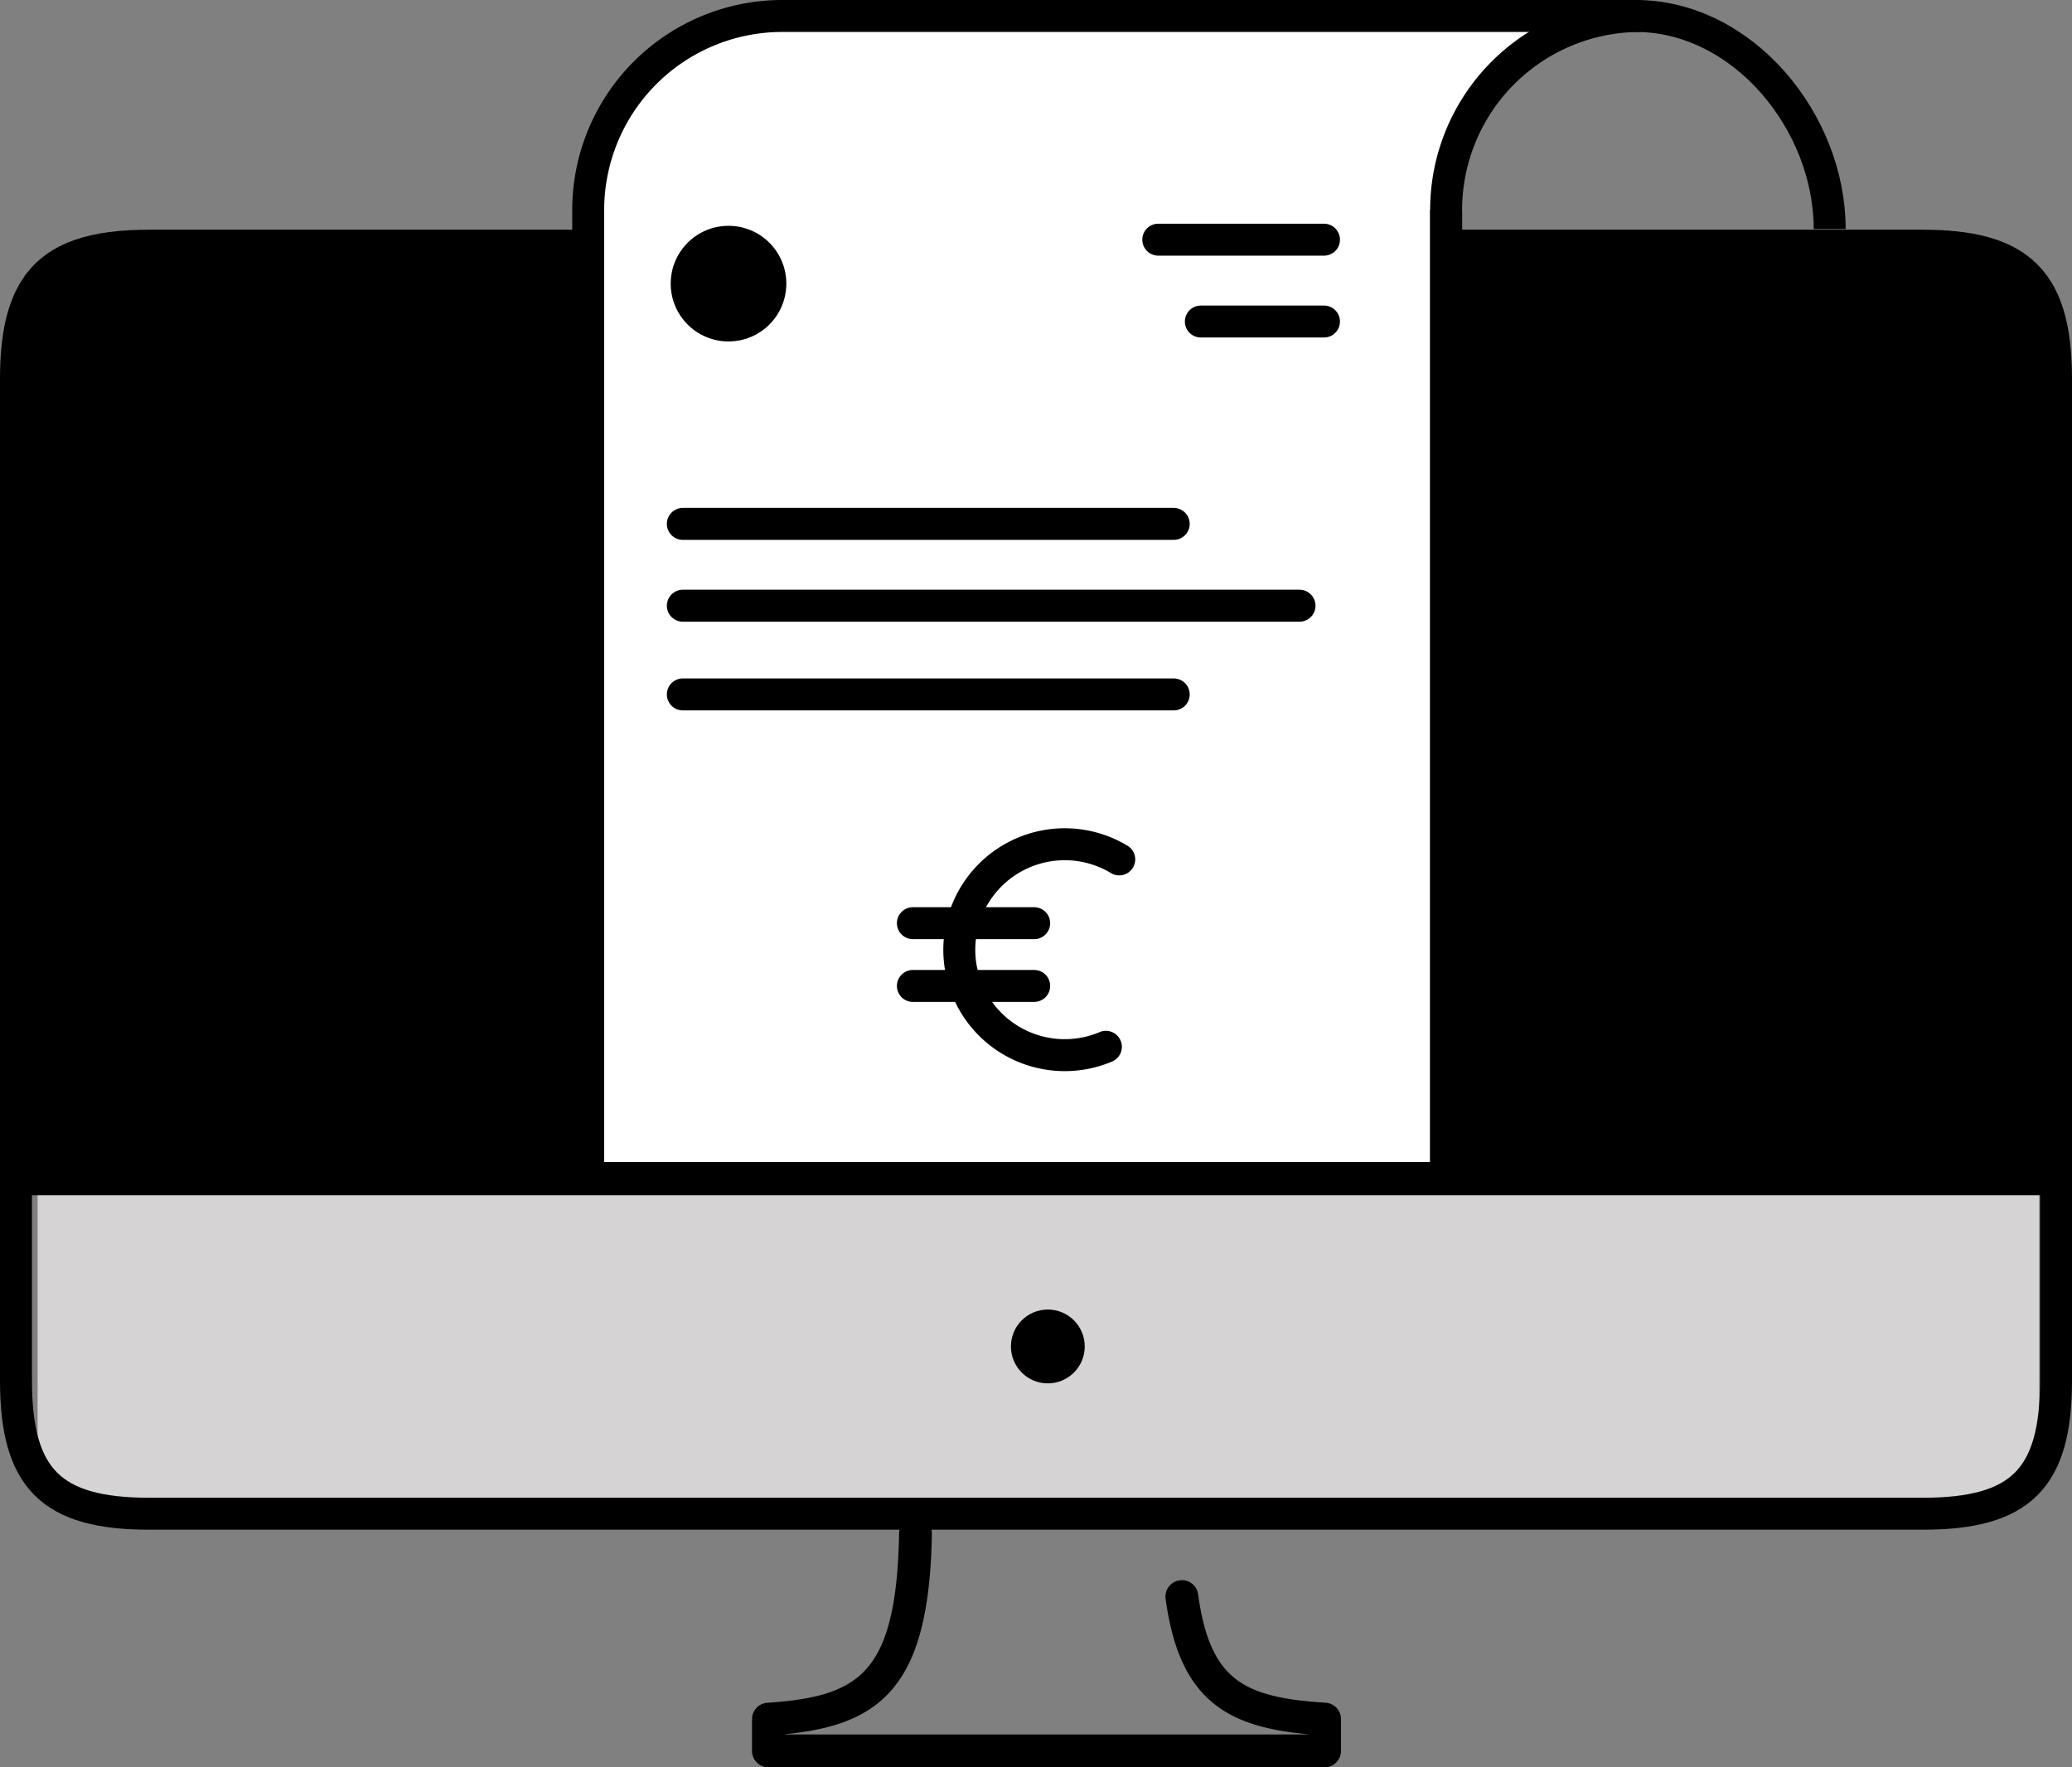 <svg xmlns="http://www.w3.org/2000/svg" xmlns:xlink="http://www.w3.org/1999/xlink" width="129.673" height="110.605" viewBox="0 0 129.673 110.605">
  <rect x="0" y="0" width="129.673" height="110.605" fill="#808080" stroke="none"/>
  <defs>
    <linearGradient id="linear-gradient" x1="0.278" y1="-0.303" x2="0.715" y2="1.361" gradientUnits="objectBoundingBox">
      <stop offset="0.313" stopColor="#009ade"/>
      <stop offset="0.538" stopColor="#1d70b7"/>
    </linearGradient>
  </defs>
  <g id="Group_3749" data-name="Group 3749" transform="translate(-90.954 -165.676)">
    <path id="Rectangle_1117" data-name="Rectangle 1117" d="M0,0H125.269a0,0,0,0,1,0,0V16.007a4.454,4.454,0,0,1-4.454,4.454H4.454A4.454,4.454,0,0,1,0,16.007V0A0,0,0,0,1,0,0Z" transform="translate(93.307 239.95)" fill="#d5d3d3"/>
    <path id="Rectangle_1118" data-name="Rectangle 1118" d="M5.707,0H121.121a5.707,5.707,0,0,1,5.707,5.707v52.05a0,0,0,0,1,0,0H0a0,0,0,0,1,0,0V5.707A5.707,5.707,0,0,1,5.707,0Z" transform="translate(91.998 181.191)" fill="url(#linear-gradient)"/>
    <g id="Group_3744" data-name="Group 3744" transform="translate(138.517 261.128)">
      <path id="Path_1829" data-name="Path 1829" d="M166.552,260.976h-34.8a.527.527,0,0,1-.528-.526v-1.99a.526.526,0,0,1,.492-.524c6.016-.4,8.554-2.035,8.712-11.1a.527.527,0,0,1,.528-.517h.009a.526.526,0,0,1,.516.536c-.165,9.519-3.1,11.591-9.2,12.092v.974h33.751v-.972c-5.246-.408-8.08-1.868-8.93-8.087a.527.527,0,0,1,.451-.593.52.52,0,0,1,.594.451c.786,5.759,3.241,6.88,8.445,7.213a.527.527,0,0,1,.492.525v1.99A.528.528,0,0,1,166.552,260.976Z" transform="translate(-131.223 -246.323)" stroke="#000" stroke-linecap="round" stroke-miterlimit="10" stroke-width="1"/>
    </g>
    <g id="Group_3745" data-name="Group 3745" transform="translate(91.954 181.052)">
      <path id="Path_1830" data-name="Path 1830" d="M199.956,232.363V186.875c0-3.242-.621-5.376-2.1-6.678" transform="translate(-72.283 -178.53)" fill="none" stroke="#000" stroke-linecap="round" stroke-miterlimit="5" stroke-width="2"/>
      <path id="Path_1831" data-name="Path 1831" d="M93.307,180.889c-.945,1.322-1.353,3.225-1.353,5.858v62.669c0,6.145,2.2,8.344,8.345,8.344H211.282c6.146,0,8.345-2.2,8.345-8.344V232.234" transform="translate(-91.954 -178.401)" fill="none" stroke="#000" stroke-linecap="round" stroke-miterlimit="5" stroke-width="2"/>
      <path id="Path_1832" data-name="Path 1832" d="M127.554,178.791H100.087c-3.513,0-5.732.724-6.992,2.488" transform="translate(-91.742 -178.791)" fill="none" stroke="#000" stroke-miterlimit="5" stroke-width="2"/>
      <path id="Path_1833" data-name="Path 1833" d="M203.505,180.458c-1.326-1.167-3.34-1.667-6.244-1.667H167.436" transform="translate(-77.934 -178.791)" fill="none" stroke="#000" stroke-miterlimit="5" stroke-width="2"/>
    </g>
    <line id="Line_946" data-name="Line 946" x2="126.243" transform="translate(92.651 239.482)" fill="none" stroke="#000" stroke-linecap="round" stroke-miterlimit="5" stroke-width="2"/>
    <circle id="Ellipse_283" data-name="Ellipse 283" cx="2.31" cy="2.31" r="2.31" transform="translate(154.221 247.632)"/>
    <path id="Path_1834" data-name="Path 1834" d="M121.951,238.4V177.4c0-8.553,9.882-10.777,19.763-10.777s47.688.134,47.688.134-14.093-.191-14.093,11.214V238.4Z" transform="translate(5.572 0)" fill="#fff"/>
    <line id="Line_947" data-name="Line 947" x2="38.594" transform="translate(133.688 203.584)" fill="none" stroke="#000" stroke-linecap="round" stroke-miterlimit="5" stroke-width="2"/>
    <line id="Line_948" data-name="Line 948" x2="30.722" transform="translate(133.688 198.463)" fill="none" stroke="#000" stroke-linecap="round" stroke-miterlimit="5" stroke-width="2"/>
    <line id="Line_949" data-name="Line 949" x2="7.707" transform="translate(166.107 185.798)" fill="none" stroke="#000" stroke-linecap="round" stroke-miterlimit="5" stroke-width="2"/>
    <line id="Line_950" data-name="Line 950" x2="10.371" transform="translate(163.443 180.676)" fill="none" stroke="#000" stroke-linecap="round" stroke-miterlimit="5" stroke-width="2"/>
    <line id="Line_951" data-name="Line 951" x2="30.722" transform="translate(133.688 209.135)" fill="none" stroke="#000" stroke-linecap="round" stroke-miterlimit="5" stroke-width="2"/>
    <g id="Group_3746" data-name="Group 3746" transform="translate(148.085 218.516)">
      <line id="Line_952" data-name="Line 952" x2="7.592" transform="translate(0 4.936)" fill="none" stroke="#000" stroke-linecap="round" stroke-miterlimit="5" stroke-width="2"/>
      <line id="Line_953" data-name="Line 953" x2="7.592" transform="translate(0 8.863)" fill="none" stroke="#000" stroke-linecap="round" stroke-miterlimit="5" stroke-width="2"/>
      <path id="Path_1835" data-name="Path 1835" d="M150.914,223.059a6.6,6.6,0,1,1,.835-11.729" transform="translate(-138.835 -210.386)" fill="none" stroke="#000" stroke-linecap="round" stroke-miterlimit="10" stroke-width="2"/>
    </g>
    <circle id="Ellipse_284" data-name="Ellipse 284" cx="3.618" cy="3.618" r="3.618" transform="translate(132.929 179.809)"/>
    <g id="Group_3748" data-name="Group 3748" transform="translate(127.766 166.676)">
      <g id="Group_3747" data-name="Group 3747">
        <line id="Line_954" data-name="Line 954" y2="61.126" transform="translate(53.691 12.148)" fill="none" stroke="#000" stroke-miterlimit="5" stroke-width="2"/>
        <path id="Path_1836" data-name="Path 1836" d="M122.156,239.941V178.815A12.148,12.148,0,0,1,134.3,166.667h53.4" transform="translate(-122.156 -166.667)" fill="none" stroke="#000" stroke-miterlimit="5" stroke-width="2"/>
        <path id="Path_1837" data-name="Path 1837" d="M167.436,239.941V178.815a12.148,12.148,0,0,1,12.148-12.148" transform="translate(-113.745 -166.667)" fill="none" stroke="#000" stroke-miterlimit="5" stroke-width="2"/>
        <path id="Path_1838" data-name="Path 1838" d="M189.584,180c0-6.709-5.439-13.334-12.148-13.334" transform="translate(-111.888 -166.667)" fill="none" stroke="#000" stroke-miterlimit="5" stroke-width="2"/>
      </g>
    </g>
  </g>
</svg>